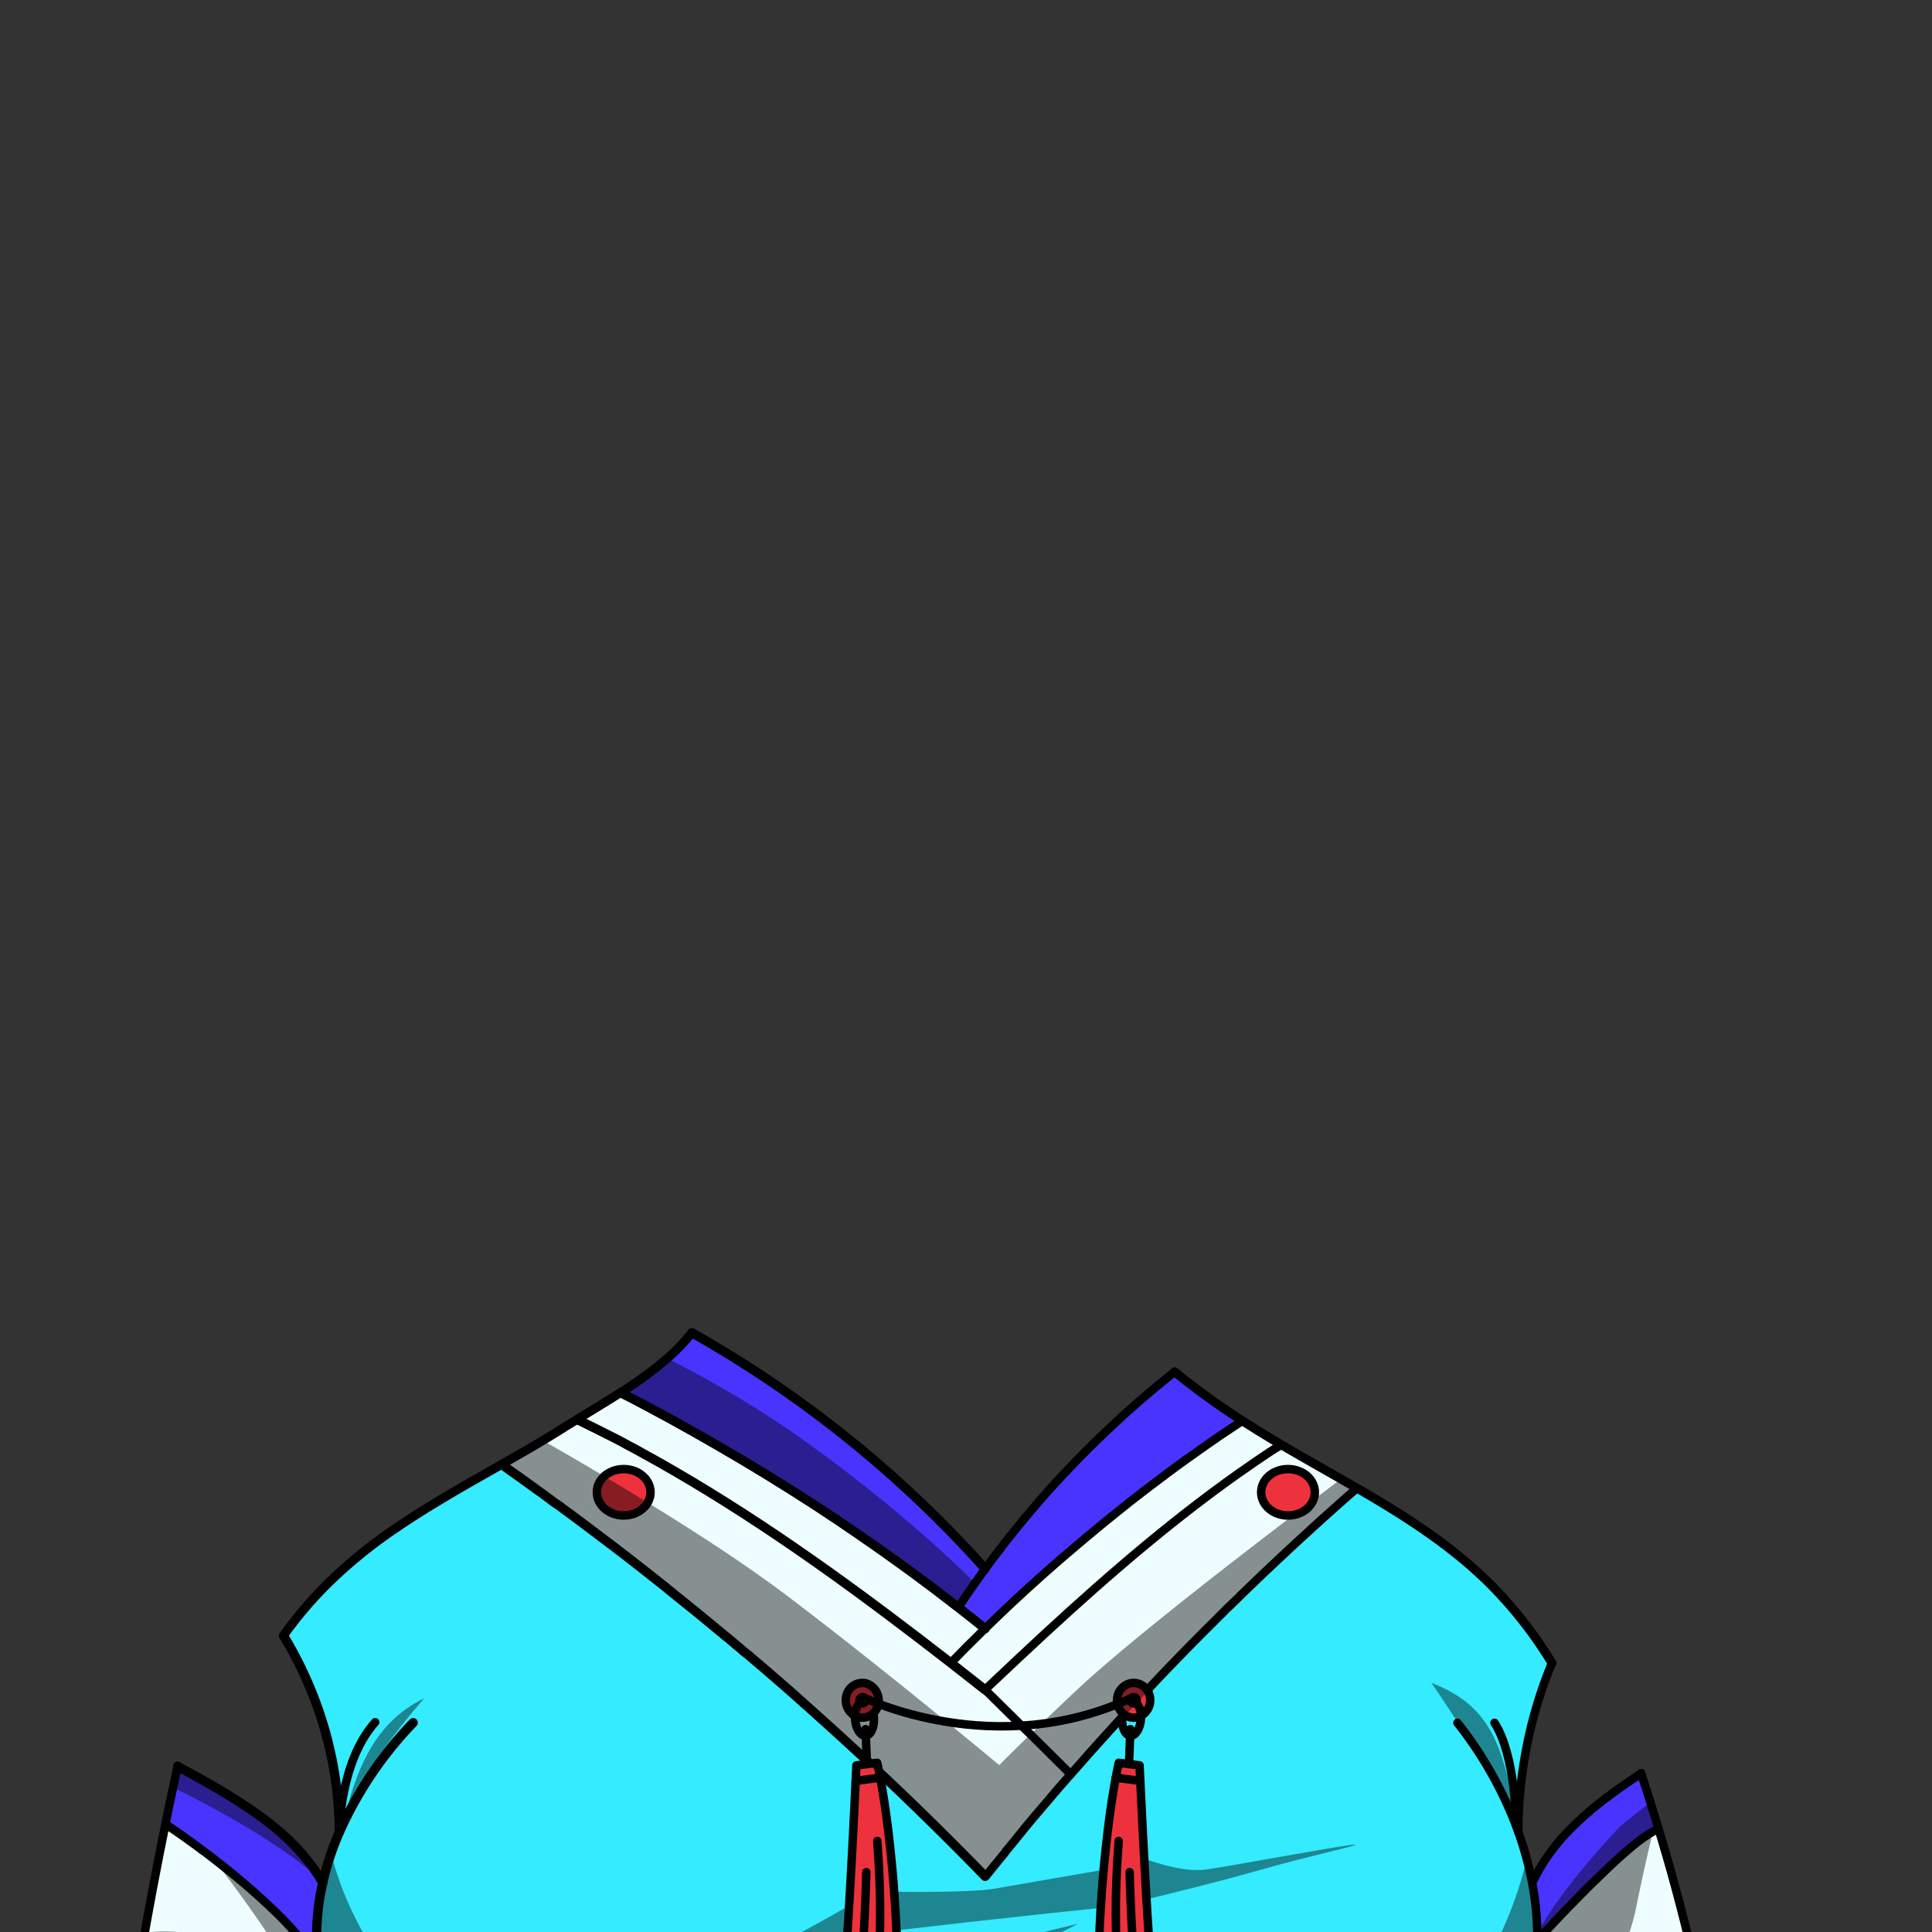 <svg xmlns="http://www.w3.org/2000/svg" viewBox="0 0 432 432">
  <rect x="0" y="0" width="432" height="432" fill="#333333" stroke="none"/>
  <defs>
    <style>.BUNTAI_TURTLE_OUTFIT_TURTLE_OUTFIT_33_cls-1{isolation:isolate;}.BUNTAI_TURTLE_OUTFIT_TURTLE_OUTFIT_33_cls-2{fill:#eefdff;}.BUNTAI_TURTLE_OUTFIT_TURTLE_OUTFIT_33_cls-3{fill:#4934ff;}.BUNTAI_TURTLE_OUTFIT_TURTLE_OUTFIT_33_cls-4{fill:#34ebff;}.BUNTAI_TURTLE_OUTFIT_TURTLE_OUTFIT_33_cls-5{fill:#ed323d;}.BUNTAI_TURTLE_OUTFIT_TURTLE_OUTFIT_33_cls-6,.BUNTAI_TURTLE_OUTFIT_TURTLE_OUTFIT_33_cls-7,.BUNTAI_TURTLE_OUTFIT_TURTLE_OUTFIT_33_cls-8,.BUNTAI_TURTLE_OUTFIT_TURTLE_OUTFIT_33_cls-9{fill:none;}.BUNTAI_TURTLE_OUTFIT_TURTLE_OUTFIT_33_cls-7,.BUNTAI_TURTLE_OUTFIT_TURTLE_OUTFIT_33_cls-8,.BUNTAI_TURTLE_OUTFIT_TURTLE_OUTFIT_33_cls-9{stroke:#000;stroke-linecap:round;stroke-linejoin:round;}.BUNTAI_TURTLE_OUTFIT_TURTLE_OUTFIT_33_cls-7{stroke-width:2.08px;}.BUNTAI_TURTLE_OUTFIT_TURTLE_OUTFIT_33_cls-8{stroke-width:1.89px;}.BUNTAI_TURTLE_OUTFIT_TURTLE_OUTFIT_33_cls-9{stroke-width:2px;}.BUNTAI_TURTLE_OUTFIT_TURTLE_OUTFIT_33_cls-10{opacity:0.43;mix-blend-mode:multiply;}</style>
  </defs>
  <g class="BUNTAI_TURTLE_OUTFIT_TURTLE_OUTFIT_33_cls-1">
    <g id="outfit">
      <path class="BUNTAI_TURTLE_OUTFIT_TURTLE_OUTFIT_33_cls-2" d="M86.46,469.2H27.18c.72-8.33,2-17.77,3.52-27.21.52-3.27,1.08-6.54,1.65-9.76,1.54-8.79,3.19-17.23,4.65-24.37,1.75,1.17,3.61,2.46,5.51,3.83l1.21.88c.62.45,1.24.91,1.87,1.39s1,.78,1.56,1.18l.43.33h0l1.12.87c4.15,3.25,8.32,6.78,12.06,10.37l.07.07a72.7,72.7,0,0,1,9.81,11.27c.19.28.37.56.55.84.14,1.08.32,2.17.53,3.24.1.49.2,1,.32,1.47a.13.13,0,0,0,0,.06h0l.12.53c0,.06,0,.11,0,.17.09.35.18.7.28,1.05a.32.32,0,0,0,0,.09.19.19,0,0,0,0,.08l.06.24c0,.06,0,.11.05.16v0l.06.22.11.35a.14.14,0,0,1,0,.06c.07.24.14.48.22.72l.09.28.12.34a0,0,0,0,0,0,0v0l0,.09c.15.45.31.89.47,1.33s.24.62.37.93.14.38.23.57.17.43.27.65c.17.41.35.83.54,1.24a2.41,2.41,0,0,0,.15.33.14.14,0,0,0,0,.06l.11.24.28.56c.41.87.86,1.72,1.33,2.57.2.36.4.72.61,1.08l.09.15v0s0,0,0,0l0,0a.43.43,0,0,0,0,.07l.12.2a1.74,1.74,0,0,0,.11.18l0,.05,0,.06c.26.43.52.85.79,1.27l.07.11.09.14c.24.38.49.75.75,1.12l.39.57c.13.18.25.36.39.54v0a2.07,2.07,0,0,0,.19.25,2.2,2.2,0,0,0,.17.25c.28.38.56.76.86,1.13a1.88,1.88,0,0,0,.18.24l.06.08.56.71c.56.7,1.14,1.4,1.75,2.08.15.18.3.35.46.52a6.11,6.11,0,0,0,.43.47,3.92,3.92,0,0,0,.28.31l.37.39a1.07,1.07,0,0,0,.18.19l.15.15.06.07a.05.05,0,0,1,0,0l0,0h0s0,0,0,0Z" />
      <path class="BUNTAI_TURTLE_OUTFIT_TURTLE_OUTFIT_33_cls-2" d="M370.84,408.85c5.05,16.75,11,39.57,13.27,60.36H330.79c.38-.48.76-1,1.13-1.47.75-1,1.46-2,2.14-3.05.3-.45.59-.91.88-1.37l.12-.2.36-.6.49-.83.13-.23c.37-.65.73-1.3,1.07-2l.45-.87c.25-.49.49-1,.71-1.48s.36-.76.52-1.14.36-.81.53-1.21c.25-.6.48-1.2.71-1.8s.42-1.14.62-1.71q.62-1.77,1.11-3.6c.15-.54.29-1.08.41-1.63,0-.14.07-.29.1-.43.11-.44.2-.88.29-1.32.15-.72.28-1.44.4-2.16a60.35,60.35,0,0,0,.74-8.24l.8-.87h0c1.54-1.65,5.08-5.46,9.14-9.55.32-.32.64-.65,1-1l1-1c1-1,2-1.95,3-2.91,2.32-2.22,4.62-4.31,6.65-6,.87-.71,1.68-1.34,2.43-1.86s1.29-.86,2-1.26l.42-.25C370.31,409.13,370.58,409,370.84,408.85Z" />
      <path class="BUNTAI_TURTLE_OUTFIT_TURTLE_OUTFIT_33_cls-3" d="M72.17,421h0c-.16.72-.31,1.45-.44,2.17,0,.26-.09.51-.14.76-.08.49-.16,1-.23,1.47a1.41,1.41,0,0,1,0,.18c0,.18,0,.37-.08.57l0,.23s0,.08,0,.13c0,.39-.09.78-.13,1.17,0,.22,0,.45-.07.68l0,.45s0,0,0,0c0,.38-.06.76-.08,1.14s0,.67,0,1v.17c0,.17,0,.33,0,.5,0,.94,0,1.87,0,2.81,0,.15,0,.31,0,.46l0,.66c0,.34,0,.68.07,1s0,.66.09,1v.06c0,.42.09.83.14,1.24-.18-.28-.36-.56-.55-.84a72.7,72.7,0,0,0-9.81-11.27l-.07-.07c-3.74-3.59-7.91-7.12-12.06-10.37l-1.12-.87h0l-.43-.33c-.52-.4-1-.8-1.56-1.18s-1.25-.94-1.87-1.39l-1.21-.88c-1.9-1.37-3.76-2.66-5.51-3.83.6-3,1.18-5.73,1.71-8.19.35-1.65.67-3.17,1-4.53l.06-.24q2.19,1.18,4.37,2.38c3.73,2.08,7.39,4.21,10.86,6.54q2,1.37,4,2.8t3.72,3c.6.52,1.19,1.05,1.77,1.6h0c.38.36.75.72,1.12,1.1.18.18.36.36.53.55q.57.59,1.11,1.2c.86,1,1.67,2,2.44,3A41.27,41.27,0,0,1,72.15,421Z" />
      <path class="BUNTAI_TURTLE_OUTFIT_TURTLE_OUTFIT_33_cls-3" d="M370.27,407c.19.61.38,1.24.57,1.87-.26.14-.53.28-.78.43l-.42.25c-.7.4-1.37.82-2,1.26s-1.56,1.15-2.43,1.86c-2,1.66-4.33,3.75-6.65,6-1,1-2,1.94-3,2.91l-1,1c-.33.32-.65.65-1,1-4.06,4.09-7.6,7.9-9.14,9.55h0l-.8.87c0-.38,0-.77,0-1.15a2.44,2.44,0,0,0,0-.27c0-.22,0-.44,0-.66a1,1,0,0,0,0-.17c0-.72,0-1.45-.08-2.17,0-.47-.05-.93-.09-1.39-.07-.94-.16-1.88-.27-2.81-.06-.48-.12-1-.19-1.43-.13-1-.29-1.91-.47-2.86h0c.09-.2.19-.4.29-.59a40.68,40.68,0,0,1,2.6-4.54c.54-.81,1.1-1.61,1.69-2.38s1.2-1.51,1.83-2.23c.95-1.09,1.95-2.13,3-3.14.51-.5,1-1,1.56-1.48q1.59-1.44,3.26-2.8c3.24-2.63,6.68-5,10.16-7.33.65,2,1.35,4.14,2.09,6.47C369.44,404.26,369.85,405.59,370.27,407Z" />
      <path class="BUNTAI_TURTLE_OUTFIT_TURTLE_OUTFIT_33_cls-4" d="M347,371.92h0a1,1,0,0,0-.07.15c-.13.31-.26.63-.38.95-.33.82-.65,1.64-.95,2.46s-.53,1.46-.78,2.2-.49,1.48-.73,2.21q-.76,2.44-1.42,4.93l-.3,1.2c-.21.88-.42,1.77-.61,2.65-.11.54-.23,1.07-.33,1.61s-.26,1.34-.38,2q-.1.52-.18,1.05c-.44,2.62-.78,5.26-1,7.92-.06.6-.11,1.21-.15,1.81s-.07,1.22-.1,1.82c-.07,1.21-.11,2.4-.12,3.63v0c0,.33,0,.64,0,1h0v.16l.16.45c.06.15.11.3.16.45s.11.3.15.46a4,4,0,0,1,.15.45l.06.15c.06.15.1.32.15.47a.43.43,0,0,0,0,.05c.17.52.33,1,.48,1.55s.35,1.22.52,1.83v0l.24.91c0,.15.07.29.1.42l.3,1.23c.21.95.41,1.9.59,2.86h0c.18.95.34,1.9.47,2.86.07.48.13.95.19,1.43s.11,1,.16,1.48c0,.3.06.61.08.92a2.73,2.73,0,0,1,0,.41c0,.46.07.92.09,1.39,0,.18,0,.36,0,.54s0,.36,0,.54v.15c0,.32,0,.63,0,.94a.11.11,0,0,1,0,.08c0,.14,0,.28,0,.41a.24.24,0,0,1,0,.12,1.48,1.48,0,0,1,0,.21v.2c0,.41,0,.82,0,1.23a60.35,60.35,0,0,1-.74,8.24c0,.26-.09.53-.14.79a2.93,2.93,0,0,1-.05.29s0,.06,0,.09a3.28,3.28,0,0,1-.08.41c0,.19-.07.38-.11.58-.09.44-.18.88-.29,1.32,0,.14-.06.29-.1.43-.12.55-.26,1.09-.41,1.63s-.34,1.21-.52,1.81-.36,1.12-.55,1.68a.49.49,0,0,0,0,.11l-.27.78a.42.42,0,0,1,0,.1c-.11.3-.21.6-.33.89s-.22.58-.34.87-.23.58-.35.87-.34.81-.53,1.21c-.09.21-.18.41-.28.62l-.09.2c-.11.27-.24.54-.38.81s-.18.38-.27.57l-.21.42c-.15.29-.29.58-.45.87s-.45.85-.69,1.27c-.12.23-.25.46-.38.69l-.13.23c-.28.48-.56,1-.85,1.43l-.12.2c-.29.46-.58.92-.88,1.37-.4.6-.8,1.2-1.22,1.79l-.92,1.26c-.18.25-.37.5-.56.74l-.57.73a1.34,1.34,0,0,0-.11.14h0c-.22.28-.44.56-.68.83s-.46.55-.7.83-.69.8-1.06,1.2-.56.62-.85.92l-.58.61c-.4.42-.82.84-1.24,1.24l-.75.73c-.64.61-1.3,1.2-2,1.78l-.79.67c-.92.78-1.87,1.53-2.84,2.24-.47.35-.95.69-1.44,1s-1,.67-1.47,1c-.77.51-1.56,1-2.36,1.47-.6.35-1.21.69-1.81,1s-1.23.65-1.85,1-1.1.54-1.65.79l-1.31.58-.5.21-.67.28-.21.09c-.34.14-.67.27-1,.39l-.46.18-1.27.46a.29.29,0,0,1-.1,0l-1.57.53c-.53.17-1.06.34-1.59.49s-1,.29-1.49.42-1.14.3-1.71.44-1.34.31-2,.45c-.37.08-.75.16-1.13.22l-.13,0-1,.18-.35.06-.9.15-.55.08-.32,0-1.77.23c-.69.08-1.39.14-2.09.21s-1.16.09-1.75.12h-.21c-.68,0-1.37.06-2.05.08-1.23,0-2.47,0-3.7,0l-.68,0c-.5,0-1,0-1.51-.06-1.93-.11-3.83-.3-5.73-.55l-1.4-.19-.54-.08a4.71,4.71,0,0,1-.5-.08h0l-.3-.05-.41-.07-.08,0c-.28,0-.56-.09-.83-.15q-1-.18-1.92-.39c-16.52-3.59-31.76-12.54-44.44-24.33h-.32l0,0,0,0-1.37,1-1.5,1.1q-3.33,2.42-6.83,4.64l-1.39.87-1.16.71-1.62,1c-.55.32-1.09.64-1.64.94s-1.1.62-1.66.92c-1.66.92-3.35,1.79-5.06,2.63l-1.71.82-1.31.61c-.43.21-.87.4-1.3.59l-.87.38c-.28.13-.55.25-.83.36l-.82.35c-.74.31-1.49.62-2.24.91-1.38.55-2.77,1.07-4.17,1.57l-1.77.61c-.5.18-1,.34-1.51.51l-1.29.4q-2.66.83-5.34,1.51c-.6.16-1.2.31-1.81.45l-1.5.35q-2.49.58-5,1c-1.24.22-2.49.43-3.75.6l-.68.1-.43.06-.29,0-.88.1c-1.75.2-3.54.37-5.36.49l-1.56.1-1.48.07h-.34l-.52,0c-2.8.1-5.67.1-8.6,0l-.35,0-1.19-.07-1.72-.12a2.34,2.34,0,0,1-.38,0c-.4,0-.8-.06-1.2-.1a2.48,2.48,0,0,1-.27,0l-1-.1c-.48-.05-1-.1-1.45-.17l-.72-.09-.87-.12c-.65-.08-1.3-.18-2-.28l-1-.16-.42-.08-1-.17-.53-.1c-.31-.07-.62-.12-.94-.18l-.94-.2h0l-.91-.2-1.6-.37h-.05l-1.56-.39-.64-.17h0l-.77-.22c-.67-.18-1.33-.37-2-.57l-1.24-.38-.54-.18-.68-.23q-.61-.19-1.23-.42l-.87-.32-1-.38c-.58-.21-1.16-.44-1.73-.68-.21-.07-.41-.16-.61-.24l-1-.44-.73-.32-.3-.13-2-.94c-.43-.21-.87-.42-1.29-.65l-.14-.08h0c-.52-.26-1-.53-1.54-.81s-1-.55-1.51-.83-1-.57-1.48-.87-1.17-.71-1.74-1.08l-1.24-.82c-.56-.36-1.11-.74-1.65-1.13-.38-.27-.77-.55-1.14-.83s-.87-.64-1.3-1l-.84-.66c-.91-.73-1.81-1.48-2.68-2.26l-.51-.45c-.53-.48-1-1-1.56-1.46l-.89-.87-.88-.9h0s0,0,0,0h0l0,0a.05.05,0,0,0,0,0l-.06-.07-.15-.15a3.25,3.25,0,0,1-.26-.27l-.22-.24q-1.57-1.68-3-3.45l-.56-.71,0,0,0,0h0l-.15-.2s0,0,0-.06c-.21-.26-.41-.52-.61-.79s-.23-.3-.33-.46l-.13-.18c-.32-.43-.62-.86-.92-1.3s-.51-.74-.75-1.12l-.09-.14-.07-.11c-.27-.42-.53-.84-.79-1.27l0-.06,0-.05q-.15-.22-.27-.45l0,0s0,0,0,0v0l-.09-.15c-.21-.36-.41-.72-.61-1.08v0c-.18-.33-.36-.66-.53-1-.09-.16-.18-.33-.26-.5-.19-.35-.36-.7-.53-1.06l-.28-.56-.11-.24c-.25-.54-.49-1.08-.71-1.63-.1-.22-.19-.43-.27-.65s-.16-.38-.23-.57-.25-.62-.37-.93-.32-.88-.47-1.33l0-.09v0a0,0,0,0,1,0,0c0-.12-.08-.23-.11-.34h0l-.09-.28c-.07-.21-.13-.42-.2-.63a.29.29,0,0,0,0-.09,1.59,1.59,0,0,0-.07-.2c0-.14-.08-.28-.12-.43v0a.75.75,0,0,1,0-.16h0l-.06-.24a.19.19,0,0,1,0-.08.32.32,0,0,1,0-.09c-.1-.35-.19-.7-.28-1.05,0-.06,0-.11,0-.17l-.12-.51v0h0a.13.13,0,0,1,0-.06c-.12-.49-.22-1-.32-1.47-.21-1.07-.39-2.16-.53-3.24,0-.41-.1-.82-.14-1.24v-.06a2.16,2.16,0,0,1,0-.35c0-.22,0-.44-.06-.65s0-.5,0-.75c0-.09,0-.19,0-.28l0-.66c0-.15,0-.31,0-.46v-.14c0-.89,0-1.78,0-2.67,0-.17,0-.33,0-.5V431a1.62,1.62,0,0,0,0-.22c0-.27,0-.53,0-.79s0-.76.08-1.14c0,0,0,0,0,0a.12.12,0,0,1,0-.08.41.41,0,0,1,0-.11c0-.31,0-.62.08-.94s.08-.78.13-1.17c0-.05,0-.09,0-.13a.34.34,0,0,1,0-.1.69.69,0,0,0,0-.13c0-.2,0-.39.08-.57s0-.22,0-.33c.06-.44.13-.88.2-1.32,0-.25.09-.5.14-.76s.09-.48.14-.71c.09-.49.19-1,.3-1.46h0c.09-.42.19-.83.3-1.24a1.33,1.33,0,0,1,0-.19c.06-.26.13-.52.2-.78.12-.49.25-1,.4-1.45s.26-.89.41-1.33a0,0,0,0,1,0,0c.13-.44.28-.88.44-1.31l0-.16s0-.07,0-.11,0,0,0,0h0c.15-.47.32-.94.5-1.4s.39-1,.59-1.52c.11-.28.22-.55.34-.83s.26-.61.39-.92c0,0,0,0,0,0a84.59,84.59,0,0,0-5.57-29.77,86.77,86.77,0,0,0-6.91-14.14,89.87,89.87,0,0,1,10-11.74,107.93,107.93,0,0,1,14.89-12.11c3.38-2.32,6.86-4.5,10.39-6.62q3.76-2.27,7.6-4.43l5.83-3.32.13-.08,1,.73,2.33,1.66c.54.38,1.09.76,1.62,1.15l.77.56.72.51.84.61c.41.29.83.59,1.24.9s1,.72,1.51,1.1a3.25,3.25,0,0,1,.34.25c.59.42,1.17.85,1.75,1.28l1.4,1,.34.25.1.07c1.09.8,2.19,1.61,3.28,2.43l2.82,2.12s0,0,0,0a3.6,3.6,0,0,1,.4.31c.28.19.55.39.83.62q2,1.49,3.92,3l.27.21.65.5.09.07.1.08c.25.18.5.37.74.57.41.3.81.61,1.22.94a3.74,3.74,0,0,1,.4.32s0,0,0,0c1.57,1.2,3.14,2.42,4.69,3.67a.66.66,0,0,1,.23.18c.26.19.53.4.79.62q.75.55,1.47,1.17a1.57,1.57,0,0,1,.26.19l.35.29,1.23,1,1.58,1.27a.21.21,0,0,1,.08.06l.93.75a.53.53,0,0,1,.12.1c.55.43,1.09.87,1.64,1.32.81.64,1.61,1.3,2.4,1.95,1.48,1.21,2.95,2.42,4.42,3.65.18.13.36.29.54.45a3.66,3.66,0,0,1,.39.32,1.45,1.45,0,0,1,.19.17s0,0,.05,0l.13.1.47.4.43.36c.55.45,1.1.91,1.65,1.39s1,.86,1.55,1.31l1.22,1c.71.59,1.42,1.2,2.13,1.81q2.09,1.77,4.14,3.57l.4.34.35.31,1.36,1.2c.19.15.38.32.57.49,1,.83,1.91,1.67,2.86,2.52l0,.05c1,.9,2,1.8,3.05,2.71l.49.43c1.48,1.33,3,2.66,4.42,4l.68.62c1.79,1.64,3.59,3.29,5.37,4.95l.17.16h0l.74.69,2,1.88h0a.17.17,0,0,1,.06.06,6,6,0,0,1,.45.42h0q3,2.79,5.91,5.62t5.67,5.51q3.14,3.09,6.24,6.22c.65.65,1.29,1.29,1.93,1.95q1.56,1.59,3.11,3.19l.24.24.08.08c1.4-1.75,2.81-3.48,4.24-5.21l.1-.13h0l.07-.08,0,0a3.92,3.92,0,0,1,.25-.32l1.08-1.3c.16-.2.32-.4.49-.59l1-1.25.83-1c.67-.81,1.36-1.63,2-2.44q.62-.75,1.26-1.5l.26-.3c.44-.52.88-1.06,1.34-1.58l.24-.28.17-.2c.41-.5.84-1,1.25-1.47,1.47-1.71,2.95-3.42,4.44-5.11h0c.7-.8,1.39-1.58,2.1-2.37l.75-.86q4-4.53,8.11-9l.55-.59h0c.1-.12.21-.24.32-.35s.1-.1.14-.16l.45-.47.81-.87,1.16-1.26.15-.15h0s0,0,0,0l.26-.28h0c.75-.79,1.49-1.59,2.23-2.38.12-.11.23-.23.34-.35,1.67-1.76,3.34-3.53,5-5.27l.12-.13.09-.08c.12-.13.24-.26.37-.38s.27-.29.41-.43l.63-.65c1.82-1.88,3.64-3.73,5.48-5.57.26-.27.53-.55.8-.81,1-1,2-2,2.95-2.93l.93-.92c.33-.34.66-.67,1-1l1-.95a4,4,0,0,1,.29-.29l.18-.17.17-.16,1.51-1.48,1.17-1.14,2.34-2.25c.77-.75,1.54-1.47,2.3-2.18l.6-.57,1.29-1.21c.39-.38.79-.75,1.18-1.11l.63-.58,1.4-1.3,1.4-1.31c.83-.76,1.67-1.54,2.5-2.29s1.52-1.4,2.29-2.09c.52-.48,1.05-1,1.59-1.43,1.77-1.59,3.54-3.18,5.33-4.74l1.62-1.42.05,0c4.22,2.45,8.4,4.95,12.44,7.63q2.16,1.43,4.28,2.94l.81.58c1.31.94,2.59,1.91,3.86,2.92A95.08,95.08,0,0,1,333,354a94.09,94.09,0,0,1,13.94,17.73Z" />
      <path class="BUNTAI_TURTLE_OUTFIT_TURTLE_OUTFIT_33_cls-5" d="M139.48,328.49c-3.3,0-6,2.32-6,5.18s2.69,5.2,6,5.2,6-2.32,6-5.2S142.78,328.49,139.48,328.49Z" />
      <path class="BUNTAI_TURTLE_OUTFIT_TURTLE_OUTFIT_33_cls-5" d="M288,328.49c-3.3,0-6,2.32-6,5.18s2.68,5.2,6,5.2,6-2.32,6-5.2S291.34,328.49,288,328.49Z" />
      <path class="BUNTAI_TURTLE_OUTFIT_TURTLE_OUTFIT_33_cls-6" d="M299.8,330.68c-4.45-2.54-8.92-5.05-13.33-7.66-.25.15-.49.31-.73.47v0l-.3.18-.06,0c-1.18.76-2.34,1.53-3.5,2.32-.72.49-1.44,1-2.15,1.47-1.88,1.29-3.73,2.6-5.57,3.93-16.28,11.82-31.39,25.26-46.16,39.1q-3.87,3.61-7.72,7.27c-2.53-2-5.08-4-7.65-6-18.42-14.3-37.25-28.22-57.58-40.4-2.37-1.42-4.76-2.81-7.18-4.19L145.6,326l-2.1-1.16c-1-.54-1.95-1.07-2.93-1.59-2-1.05-3.94-2.08-5.94-3.09-.71-.36-1.43-.73-2.16-1.08-.93-.47-1.87-.93-2.81-1.38l-.59-.28q-1.68,1-3.45,2.13-2.1,1.32-4.23,2.59c-3,1.81-6.1,3.57-9.18,5.32l1,.73c.78.54,1.56,1.1,2.33,1.66.54.38,1.09.76,1.62,1.15l.77.56.72.51.84.61c.41.29.83.59,1.24.9s1,.72,1.51,1.1a3.25,3.25,0,0,1,.34.25c.59.42,1.17.85,1.75,1.28s.94.68,1.4,1l.34.25.1.07c1.09.8,2.19,1.61,3.28,2.43l2.82,2.12s0,0,0,0a3.6,3.6,0,0,1,.4.31,8.93,8.93,0,0,1,.83.62c1,.73,2,1.47,2.95,2.23l1,.75.27.21.65.5.09.07.1.08c.25.18.5.37.74.57.41.3.81.61,1.22.94a3.74,3.74,0,0,1,.4.32s0,0,0,0c1.57,1.2,3.14,2.42,4.69,3.67a.66.66,0,0,1,.23.18c.26.19.53.4.79.62q.75.55,1.47,1.17a1.57,1.57,0,0,1,.26.19l.35.29,1.23,1,1.58,1.27a.21.21,0,0,1,.08.06l.93.75a.53.53,0,0,1,.12.1c.55.43,1.09.87,1.64,1.32.81.64,1.61,1.3,2.4,1.95,1.48,1.21,2.95,2.42,4.42,3.65.18.13.36.29.54.45a3.66,3.66,0,0,1,.39.32,1.45,1.45,0,0,1,.19.17s0,0,.05,0l.13.1.47.4.43.36c.55.45,1.1.91,1.65,1.39s1,.86,1.55,1.31l1.22,1c.71.59,1.42,1.2,2.13,1.81q2.09,1.77,4.14,3.57l.4.34.35.31c.46.39.91.78,1.36,1.2.19.15.38.32.57.49,1,.83,1.91,1.67,2.86,2.52l0,.05c1,.9,2,1.8,3.05,2.71l.49.43c1.48,1.33,3,2.66,4.42,4l.68.62c1.79,1.64,3.59,3.29,5.37,4.95l.17.16h0l.74.69,2,1.88h0a.17.17,0,0,1,.06.06,6,6,0,0,1,.45.42h0q3,2.79,5.91,5.62t5.67,5.51q3.14,3.09,6.24,6.22c.65.65,1.29,1.29,1.93,1.95q1.56,1.59,3.11,3.19l.24.24.08.08c1.4-1.75,2.81-3.48,4.24-5.21l.1-.13,0-.05,0,0h0l0,0a3.92,3.92,0,0,1,.25-.32l1.08-1.3c.16-.2.32-.4.49-.59l1-1.25.83-1c.67-.81,1.36-1.63,2-2.44q.62-.75,1.26-1.5l.26-.3c.44-.52.88-1.06,1.34-1.58l.24-.28.17-.2c.41-.5.84-1,1.25-1.47,1.47-1.71,2.95-3.42,4.44-5.11h0c.7-.8,1.39-1.58,2.1-2.37l.75-.86q4-4.53,8.11-9l.55-.59h0c.1-.12.21-.24.32-.35s.1-.1.14-.16l.45-.47.81-.87,1.16-1.26.15-.15h0s0,0,0,0l.26-.28h0c.75-.79,1.49-1.59,2.23-2.38.12-.11.23-.23.34-.35,1.67-1.76,3.34-3.53,5-5.27l.21-.21c.12-.13.24-.26.37-.38s.27-.29.41-.43l.63-.65c1.82-1.88,3.64-3.73,5.48-5.57.26-.27.53-.55.8-.81,1-1,2-2,2.95-2.93l.93-.92c.33-.34.66-.67,1-1l1-.95a4,4,0,0,1,.29-.29l.18-.17.17-.16c.51-.5,1-1,1.51-1.48l1.17-1.14,2.34-2.25c.77-.75,1.54-1.47,2.3-2.18l.6-.57,1.29-1.21c.27-.23.52-.47.77-.71l.52-.49.52-.49,1.4-1.3,1.4-1.31c.83-.76,1.67-1.54,2.5-2.29s1.52-1.4,2.29-2.09c.52-.49,1.05-1,1.59-1.43,1.77-1.59,3.54-3.18,5.33-4.74l1.62-1.42Zm-164.69-.53a2.63,2.63,0,0,1,.41-.35l.07-.05,0,0a.18.18,0,0,1,.07-.05l.1-.07a2.36,2.36,0,0,1,.32-.2l.1-.06a5.75,5.75,0,0,1,.87-.41l.15-.05a5.51,5.51,0,0,1,1.52-.34l.22,0,.51,0a6.08,6.08,0,0,1,.61,0,4.11,4.11,0,0,1,.6.08,6.83,6.83,0,0,1,1.12.3,4.06,4.06,0,0,1,.52.22,3.4,3.4,0,0,1,.5.26,1.79,1.79,0,0,1,.34.22,1.46,1.46,0,0,1,.24.17.21.21,0,0,1,.08.06l.14.11,0,0,0,0a.08.08,0,0,1,0,0h0l.09.09s0,0,0,0,0,0,0,0l.1.1a.29.29,0,0,1,.08.08l.34.39h0q.17.21.3.42c.09.15.17.3.25.46a3.9,3.9,0,0,1,.2.47,2.77,2.77,0,0,1,.12.41,1.07,1.07,0,0,1,.06.27,1.18,1.18,0,0,1,0,.2.17.17,0,0,1,0,.07v0a.41.41,0,0,1,0,.11,3.44,3.44,0,0,1,0,.46,3.91,3.91,0,0,1,0,.49,2.53,2.53,0,0,1-.08.48.86.86,0,0,1-.06.23,1.68,1.68,0,0,1-.09.32l0,0a.06.06,0,0,1,0,0,1.67,1.67,0,0,1-.08.2,2.55,2.55,0,0,1-.13.29,2.49,2.49,0,0,1-.15.28,1.78,1.78,0,0,1-.17.27l-.18.25,0,0h0s0,0,0,0a1.63,1.63,0,0,1-.17.2l-.07.07h0l-.06.07h0a0,0,0,0,1,0,0,.45.45,0,0,1-.07.07l-.12.12-.11.1h0l-.06.07-.27.21-.23.17c-.12.09-.26.17-.39.25a4.74,4.74,0,0,1-.5.26,5.24,5.24,0,0,1-.69.28.73.73,0,0,1-.25.08l-.17,0a4.54,4.54,0,0,1-.53.12h0a5.41,5.41,0,0,1-.58.07H140l-.53,0c-3.3,0-6-2.32-6-5.2a3.44,3.44,0,0,1,0-.46.63.63,0,0,1,0-.19.77.77,0,0,1,0-.15,4.18,4.18,0,0,1,.39-1.21,3.24,3.24,0,0,1,.17-.32l0,0h0a.3.3,0,0,1,0-.08,2.35,2.35,0,0,1,.23-.32s0,0,0,0l0,0a.43.43,0,0,1,0-.07,1.63,1.63,0,0,1,.17-.2l.07-.07a1.07,1.07,0,0,1,.14-.16,1.89,1.89,0,0,1,.2-.2Zm158.63,5.12a4.44,4.44,0,0,1-.37.76,3,3,0,0,1-.27.42l-.07.08a3,3,0,0,1-.22.28,2.16,2.16,0,0,1-.25.27,2.82,2.82,0,0,1-.36.33.79.79,0,0,1-.15.12,1.86,1.86,0,0,1-.28.21,4.86,4.86,0,0,1-.54.33l-.33.17-.12.05-.06,0-.24.1a3.38,3.38,0,0,1-.48.16h0l-.16.05-.19,0a2.7,2.7,0,0,1-.39.08l-.11,0a0,0,0,0,1,0,0h0a2.9,2.9,0,0,1-.41.06h-.08l-.54,0c-3.31,0-6-2.32-6-5.2s2.68-5.18,6-5.18,6,2.32,6,5.18a3.4,3.4,0,0,1,0,.45.53.53,0,0,1,0,.13,4.8,4.8,0,0,1-.24,1Z" />
      <path class="BUNTAI_TURTLE_OUTFIT_TURTLE_OUTFIT_33_cls-2" d="M286.47,323c-.25.15-.49.31-.73.47l-.31.2-.06,0c-1.18.76-2.34,1.53-3.5,2.32-.72.49-1.44,1-2.15,1.47-1.88,1.29-3.73,2.6-5.57,3.93-16.28,11.82-31.39,25.26-46.16,39.1q-3.87,3.61-7.72,7.27c-2.53-2-5.08-4-7.65-6-18.42-14.3-37.25-28.22-57.58-40.4-2.37-1.42-4.76-2.81-7.18-4.19L145.6,326l-2.1-1.16c-1-.54-1.95-1.07-2.93-1.59-2-1.05-3.94-2.08-5.94-3.09-.71-.36-1.43-.73-2.16-1.08-.93-.47-1.87-.93-2.81-1.38l-.59-.28h0c3.38-2.08,6.5-4,9.37-5.79l.34-.22q3,1.52,5.91,3.08,2.55,1.36,5.09,2.74,10.91,6,21.45,12.43,5.61,3.45,11.1,7c1.66,1.08,3.3,2.17,4.94,3.27s3.27,2.21,4.89,3.33q4.82,3.32,9.54,6.73l1.48,1.08.92.67q2.21,1.62,4.38,3.26l.11.08,2.64,2,1.58,1.23.59.46.2.15.18.13.15.11.23.17.11.09c2,1.56,4,3.14,6,4.75q3.1-3,6.28-6,1.74-1.62,3.49-3.21,3.38-3.09,6.83-6.08c.65-.58,1.31-1.15,2-1.71,1-.89,2.08-1.78,3.13-2.66l.56-.47q1.8-1.5,3.61-3l.44-.36c1.32-1.08,2.67-2.16,4-3.23s2.67-2.11,4-3.15l.69-.54q1.82-1.4,3.64-2.76,4.2-3.18,8.5-6.22c1.78-1.28,3.58-2.53,5.39-3.77l3-2,2-1.33,2.94,1.86Q283.58,321.32,286.47,323Z" />
      <path class="BUNTAI_TURTLE_OUTFIT_TURTLE_OUTFIT_33_cls-2" d="M230.37,387.8l-2-1.93-8.15-8.05c-2.53-2-5.08-4-7.65-6-18.42-14.3-37.25-28.22-57.58-40.4-2.37-1.42-4.76-2.81-7.18-4.19L145.6,326l-2.1-1.16c-1-.54-1.95-1.07-2.93-1.59-2-1.05-3.94-2.08-5.94-3.09-.71-.36-1.43-.73-2.16-1.08-.93-.47-1.87-.93-2.81-1.38l-.59-.28q-1.68,1-3.45,2.13-2.1,1.32-4.23,2.59c-3,1.81-6.1,3.57-9.18,5.32l1,.73c.78.54,1.56,1.1,2.33,1.66.54.38,1.09.76,1.62,1.15l.77.56.72.51.84.61c.41.29.83.59,1.24.9s1,.72,1.51,1.1a3.25,3.25,0,0,1,.34.25c.59.42,1.17.85,1.75,1.28s.94.68,1.4,1l.34.25.1.07c1.09.8,2.19,1.61,3.28,2.43.94.69,1.88,1.4,2.82,2.12,0,0,0,0,0,0a3.6,3.6,0,0,1,.4.31,8.93,8.93,0,0,1,.83.62c1,.73,2,1.47,2.95,2.23l1,.75.27.21.65.51.09.06.1.08c.25.18.5.37.74.57.41.3.81.61,1.22.94a3.74,3.74,0,0,1,.4.32s0,0,0,0c1.57,1.2,3.14,2.42,4.69,3.67a.66.66,0,0,1,.23.18c.26.19.53.4.79.62q.75.55,1.47,1.17a1.57,1.57,0,0,1,.26.19l.35.29,1.23,1,1.58,1.27a.21.21,0,0,1,.08.06q.47.35.93.75a.53.53,0,0,1,.12.1c.55.43,1.09.87,1.64,1.32.81.64,1.61,1.3,2.4,1.95,1.48,1.21,2.95,2.42,4.42,3.65.18.13.36.29.54.45a3.66,3.66,0,0,1,.39.32,1.45,1.45,0,0,1,.19.17s0,0,.05,0l.13.1.47.4.43.36c.55.45,1.1.91,1.65,1.39s1,.86,1.55,1.31.81.67,1.22,1c.71.59,1.42,1.2,2.13,1.81q2.09,1.77,4.14,3.57l.4.34.35.31c.46.39.91.78,1.36,1.2.19.15.38.32.57.49,1,.83,1.91,1.67,2.86,2.52l0,.05c1,.89,2,1.79,3.05,2.71l.49.43c1.48,1.33,3,2.66,4.42,4l.68.62c1.79,1.64,3.59,3.29,5.37,4.95l.17.16h0l.74.69,2,1.88h0a.17.17,0,0,1,.06.06,6,6,0,0,1,.45.42h0q3,2.79,5.91,5.62t5.67,5.51q3.14,3.09,6.24,6.22c.65.65,1.29,1.29,1.93,1.95q1.56,1.59,3.11,3.19l.24.24.08.08c1.4-1.75,2.81-3.48,4.24-5.21l.1-.13,0-.05,0,0,0-.05a3.92,3.92,0,0,1,.25-.32l1.08-1.3c.16-.2.32-.4.49-.59l1-1.25.83-1c.67-.81,1.36-1.63,2-2.44q.62-.75,1.26-1.5l.26-.3c.44-.52.88-1.06,1.34-1.58l.24-.28.17-.2c.41-.5.84-1,1.25-1.47,1.47-1.71,2.95-3.42,4.44-5.11h0Zm-95.26-57.65a2.63,2.63,0,0,1,.41-.35l.07-.05,0,0,0,0,0,0h0l.1-.07a2.36,2.36,0,0,1,.32-.2l.1-.06a5.75,5.75,0,0,1,.87-.41l.15-.05a5.51,5.51,0,0,1,1.52-.34l.22,0,.51,0a6.08,6.08,0,0,1,.61,0,4.11,4.11,0,0,1,.6.08,6.83,6.83,0,0,1,1.12.3,4.06,4.06,0,0,1,.52.22,3.4,3.4,0,0,1,.5.26,1.79,1.79,0,0,1,.34.22,1.46,1.46,0,0,1,.24.17.21.21,0,0,1,.08.06l.14.11,0,0,0,0a.08.08,0,0,1,0,0h0l.09.09s0,0,0,0,0,0,0,0l.1.1a.29.29,0,0,1,.08.08l.34.39h0q.17.21.3.42c.09.15.17.3.25.46a3.9,3.9,0,0,1,.2.47,2.77,2.77,0,0,1,.12.41,1.07,1.07,0,0,1,.06.27,1.18,1.18,0,0,1,0,.2.17.17,0,0,1,0,.07v0a.41.41,0,0,1,0,.11,3.44,3.44,0,0,1,0,.46,3.91,3.91,0,0,1,0,.49,2.53,2.53,0,0,1-.08.48.86.86,0,0,1-.06.23,1.68,1.68,0,0,1-.09.32s0,0,0,0h0a.06.06,0,0,1,0,0,1.67,1.67,0,0,1-.08.2,2.55,2.55,0,0,1-.13.29,2.49,2.49,0,0,1-.15.28,1.78,1.78,0,0,1-.17.27l-.18.25,0,0h0s0,0,0,0a1.63,1.63,0,0,1-.17.2l-.07.07h0l-.06.07s0,0,0,0a.45.45,0,0,1-.07.07l-.12.12-.11.1h0a.46.46,0,0,1-.07.07l-.27.21-.23.17c-.12.09-.26.17-.39.25a4.74,4.74,0,0,1-.5.26,5.24,5.24,0,0,1-.69.28l-.25.08-.17,0-.53.11h0a5.41,5.41,0,0,1-.58.07,6.08,6.08,0,0,1-.61,0c-3.3,0-6-2.32-6-5.2a3.44,3.44,0,0,1,0-.46.88.88,0,0,1,0-.17.47.47,0,0,1,0-.17,4.18,4.18,0,0,1,.39-1.21,3.24,3.24,0,0,1,.17-.32l0,0h0a.3.3,0,0,1,0-.08,2.35,2.35,0,0,1,.23-.32s0,0,0,0a.86.86,0,0,1,.07-.1,1.63,1.63,0,0,1,.17-.2.69.69,0,0,1,.11-.13l.1-.1a1.89,1.89,0,0,1,.2-.2Z" />
      <path class="BUNTAI_TURTLE_OUTFIT_TURTLE_OUTFIT_33_cls-2" d="M299.8,330.68c-4.45-2.54-8.92-5.05-13.33-7.66-.25.15-.49.31-.73.47v0l-.3.18-.06,0c-1.18.76-2.34,1.53-3.5,2.32-.72.49-1.44,1-2.15,1.47-1.88,1.29-3.73,2.6-5.57,3.93-16.28,11.82-31.39,25.26-46.16,39.1q-3.87,3.61-7.72,7.27l8.15,8.05,2,1.93,9,8.93c.7-.8,1.39-1.58,2.1-2.37l.75-.86q4-4.53,8.11-9l.55-.59h0c.1-.12.21-.24.32-.35s.1-.1.14-.16l.45-.47.81-.87,1.16-1.26.15-.15h0s0,0,0,0l.26-.28h0c.75-.79,1.49-1.59,2.23-2.38.12-.11.23-.23.34-.35,1.67-1.76,3.34-3.53,5-5.27l.12-.13.09-.08c.12-.13.24-.26.37-.38s.27-.29.41-.43l.63-.65c1.82-1.88,3.64-3.73,5.48-5.57.26-.27.53-.55.8-.81,1-1,2-2,2.95-2.93l.93-.92c.33-.34.66-.67,1-1l1-.95a4,4,0,0,1,.29-.29l.18-.17.17-.16c.51-.5,1-1,1.51-1.48l1.17-1.14,2.34-2.25c.77-.75,1.54-1.47,2.3-2.18l.6-.57,1.29-1.21c.39-.38.79-.75,1.18-1.11l.63-.58c.92-.88,1.86-1.75,2.8-2.61s1.67-1.54,2.5-2.29,1.52-1.4,2.29-2.09c.52-.49,1.05-1,1.59-1.43,1.77-1.59,3.54-3.18,5.33-4.74l1.62-1.42Zm-6.06,4.59a4.44,4.44,0,0,1-.37.76,3,3,0,0,1-.27.42,2.54,2.54,0,0,1-.29.36,2.16,2.16,0,0,1-.25.27,2.82,2.82,0,0,1-.36.33.79.79,0,0,1-.15.12,1.86,1.86,0,0,1-.28.21,4.86,4.86,0,0,1-.54.33l-.33.17-.12.05-.06,0-.24.1a3.38,3.38,0,0,1-.48.16h0l-.16.05-.19,0-.39.08-.11,0a0,0,0,0,1,0,0,3.4,3.4,0,0,1-.46.06h-.06l-.54,0c-3.31,0-6-2.32-6-5.2s2.68-5.18,6-5.18,6,2.32,6,5.18a3.4,3.4,0,0,1,0,.45.53.53,0,0,1,0,.13,4.8,4.8,0,0,1-.24,1Z" />
      <path class="BUNTAI_TURTLE_OUTFIT_TURTLE_OUTFIT_33_cls-3" d="M277.8,317.69l-2,1.33-3,2c-1.81,1.24-3.61,2.49-5.39,3.77q-4.29,3-8.5,6.22-1.83,1.36-3.64,2.76l-.69.54q-2,1.56-4,3.15t-4,3.23l-.44.36q-1.81,1.49-3.61,3l-.56.47c-1.05.88-2.1,1.77-3.13,2.66-.65.56-1.31,1.13-2,1.71q-3.45,3-6.83,6.08-1.75,1.59-3.49,3.21-3.18,3-6.28,6c-2-1.61-4-3.19-6-4.75l-.11-.09-.23-.17-.15-.11-.57-.44-2-1.53-2.64-2-.11-.08c-1.45-1.1-2.91-2.18-4.38-3.26l-.92-.67L201.7,350q-4.72-3.42-9.54-6.73c-1.62-1.12-3.25-2.24-4.89-3.33s-3.28-2.19-4.94-3.27q-5.49-3.57-11.1-7-10.53-6.47-21.45-12.43-2.53-1.38-5.09-2.74-2.94-1.56-5.91-3.08a83.69,83.69,0,0,0,10.43-7.63,45.92,45.92,0,0,0,5.5-5.73,257.81,257.81,0,0,1,65.56,52.77c.9-1.23,1.8-2.44,2.72-3.64.41-.54.82-1.08,1.24-1.61s.94-1.22,1.43-1.83c.61-.76,1.21-1.53,1.83-2.28,1.28-1.58,2.58-3.13,3.91-4.67.41-.5.84-1,1.26-1.47q3.61-4.12,7.43-8.08c.55-.58,1.12-1.17,1.69-1.75l.18-.18c.8-.81,1.61-1.62,2.43-2.42.6-.6,1.2-1.19,1.82-1.76.45-.45.9-.88,1.35-1.3.71-.68,1.43-1.35,2.15-2s1.44-1.33,2.17-2L254,314c.56-.5,1.12-1,1.69-1.47s1-.88,1.55-1.31l1.34-1.13,2.38-1.95,1.74-1.39A164.67,164.67,0,0,0,277.8,317.69Z" />
      <path class="BUNTAI_TURTLE_OUTFIT_TURTLE_OUTFIT_33_cls-7" d="M154.71,298a257.81,257.81,0,0,1,65.56,52.77" />
      <path class="BUNTAI_TURTLE_OUTFIT_TURTLE_OUTFIT_33_cls-7" d="M138.78,311.4q3,1.52,5.91,3.08,2.55,1.36,5.09,2.74,10.91,6,21.45,12.43,5.61,3.45,11.1,7c1.66,1.08,3.3,2.17,4.94,3.27s3.27,2.21,4.89,3.33q4.82,3.32,9.54,6.73l1.48,1.08.92.67q2.21,1.62,4.38,3.26l.11.08q2.11,1.61,4.22,3.24c.26.19.53.4.79.61l.18.13.15.11.23.17.11.09c2,1.56,4,3.14,6,4.75" />
      <path class="BUNTAI_TURTLE_OUTFIT_TURTLE_OUTFIT_33_cls-7" d="M129.07,317.41l.59.29c.94.45,1.88.91,2.81,1.38.73.35,1.45.72,2.16,1.08,2,1,4,2,5.94,3.09,1,.52,2,1.05,2.93,1.59l2.1,1.16,2.26,1.26c2.42,1.38,4.81,2.77,7.18,4.19,20.33,12.18,39.16,26.1,57.58,40.4,2.57,2,5.12,4,7.65,6" />
      <path class="BUNTAI_TURTLE_OUTFIT_TURTLE_OUTFIT_33_cls-7" d="M63.41,365.76a86.77,86.77,0,0,1,6.91,14.14,84.59,84.59,0,0,1,5.57,29.77" />
      <path class="BUNTAI_TURTLE_OUTFIT_TURTLE_OUTFIT_33_cls-7" d="M72.17,421l0,0a41.27,41.27,0,0,0-2.53-3.86c-.77-1-1.58-2-2.44-3q-.54-.62-1.11-1.2c-.17-.19-.35-.37-.53-.55-.36-.37-.74-.74-1.12-1.1h0c-.58-.55-1.17-1.08-1.77-1.6q-1.8-1.58-3.72-3t-4-2.8c-3.47-2.33-7.13-4.46-10.86-6.54q-2.18-1.2-4.37-2.38" />
      <path class="BUNTAI_TURTLE_OUTFIT_TURTLE_OUTFIT_33_cls-7" d="M220.27,419.54l-.08-.08-.24-.24q-1.55-1.61-3.11-3.19c-.64-.66-1.28-1.3-1.93-1.95q-3.1-3.12-6.24-6.22-2.82-2.76-5.67-5.51t-5.91-5.62h0a6,6,0,0,0-.45-.42.17.17,0,0,0-.06-.06h0l-2-1.88-.74-.69h0l-.17-.16c-1.78-1.66-3.58-3.31-5.37-4.95l-.68-.62c-1.46-1.33-2.94-2.66-4.42-4l-.49-.43c-1-.92-2-1.82-3.05-2.71l0-.05c-1-.85-1.9-1.69-2.86-2.52-.19-.17-.38-.34-.57-.49-.45-.42-.9-.81-1.36-1.2l-.35-.31-.4-.34q-2.06-1.8-4.14-3.57c-.71-.61-1.42-1.22-2.13-1.81-.41-.36-.81-.7-1.22-1s-1-.89-1.55-1.31-1.1-.94-1.65-1.39l-.43-.36-.47-.4-.13-.1s0,0-.05,0a1.45,1.45,0,0,0-.19-.17,3.66,3.66,0,0,0-.39-.32c-.18-.16-.36-.32-.54-.45-1.47-1.23-2.94-2.44-4.42-3.65-.79-.65-1.59-1.31-2.4-1.95-.55-.45-1.09-.89-1.64-1.32a.53.53,0,0,0-.12-.1q-.47-.4-.93-.75a.21.21,0,0,0-.08-.06L150,355.85l-1.23-1-.35-.29a1.57,1.57,0,0,0-.26-.19q-.72-.61-1.47-1.17c-.26-.22-.53-.43-.79-.62a.66.66,0,0,0-.23-.18c-1.55-1.25-3.12-2.47-4.69-3.67,0,0,0,0,0,0a3.74,3.74,0,0,0-.4-.32c-.41-.33-.81-.64-1.22-.94-.24-.2-.49-.39-.74-.57l-.1-.08-.09-.06-.65-.51-.27-.21-1-.75c-1-.76-2-1.5-2.95-2.23a8.93,8.93,0,0,0-.83-.62,3.6,3.6,0,0,0-.4-.31s0,0,0,0c-.94-.72-1.88-1.43-2.82-2.12-1.09-.82-2.19-1.63-3.28-2.43l-.1-.07-.34-.25c-.46-.36-.93-.71-1.4-1s-1.16-.86-1.75-1.28a3.25,3.25,0,0,0-.34-.25c-.5-.38-1-.75-1.51-1.1s-.83-.61-1.24-.9l-.84-.61-.72-.51-.77-.56c-.53-.39-1.08-.77-1.62-1.15l-2.33-1.66-1-.73" />
      <path class="BUNTAI_TURTLE_OUTFIT_TURTLE_OUTFIT_33_cls-7" d="M92.38,385.2a84.94,84.94,0,0,0-16.49,24.47s0,0,0,0A61.51,61.51,0,0,0,72.17,421h0a52.15,52.15,0,0,0-1,17.91c.15,1.08.33,2.17.54,3.24,2,10,7.26,19.3,14.72,27.06a71.76,71.76,0,0,0,20.4,14.67c17.88,8.63,39.43,10.67,59.43,7.07s38.46-12.55,53.81-24.33" />
      <path class="BUNTAI_TURTLE_OUTFIT_TURTLE_OUTFIT_33_cls-8" d="M262.66,306.74l-1.74,1.39-2.38,1.95-1.34,1.13c-.52.43-1,.86-1.55,1.31s-1.13,1-1.69,1.47l-2.08,1.84c-.73.65-1.45,1.31-2.17,2s-1.44,1.33-2.15,2c-.45.42-.9.85-1.35,1.3-.62.57-1.22,1.16-1.82,1.76-.82.8-1.63,1.61-2.43,2.42l-.18.18c-.57.58-1.14,1.17-1.69,1.75q-3.83,3.94-7.43,8.08c-.42.49-.85,1-1.26,1.47-1.33,1.54-2.63,3.09-3.91,4.67-.62.75-1.22,1.52-1.83,2.28-.49.61-1,1.22-1.43,1.83s-.83,1.07-1.24,1.61c-.92,1.2-1.82,2.41-2.72,3.64-.77,1.05-1.54,2.11-2.29,3.18l-.19.28c-1.21,1.71-2.37,3.43-3.52,5.17" />
      <path class="BUNTAI_TURTLE_OUTFIT_TURTLE_OUTFIT_33_cls-8" d="M277.8,317.69l-2,1.33-3,2c-1.81,1.24-3.61,2.49-5.39,3.77q-4.29,3-8.5,6.22c-1.22.91-2.43,1.82-3.64,2.76l-.69.54c-1.35,1-2.68,2.09-4,3.15s-2.68,2.14-4,3.23l-.44.36q-1.81,1.49-3.61,3l-.56.47c-1.05.88-2.1,1.77-3.13,2.66-.65.56-1.31,1.13-2,1.71q-3.45,3-6.83,6.08-1.75,1.59-3.49,3.21-3.18,3-6.28,6c-2.58,2.51-5.13,5.08-7.65,7.66" />
      <path class="BUNTAI_TURTLE_OUTFIT_TURTLE_OUTFIT_33_cls-8" d="M239.41,396.73l-9-8.93-2-1.93-8.15-8.05q3.85-3.65,7.72-7.27c14.77-13.84,29.88-27.28,46.16-39.1,1.84-1.33,3.69-2.64,5.57-3.93.71-.5,1.43-1,2.15-1.47,1.16-.79,2.32-1.56,3.5-2.32l.06,0,.3-.18v0c.24-.16.48-.32.73-.47" />
      <path class="BUNTAI_TURTLE_OUTFIT_TURTLE_OUTFIT_33_cls-8" d="M347,371.92h0a1,1,0,0,0-.07.15c-.13.31-.26.63-.38.95-.33.82-.65,1.64-.95,2.46s-.53,1.46-.78,2.2-.49,1.48-.73,2.21q-.76,2.44-1.42,4.93l-.3,1.2c-.21.88-.42,1.77-.61,2.65-.11.54-.23,1.07-.33,1.61s-.26,1.34-.38,2q-.1.52-.18,1.05c-.44,2.62-.78,5.26-1,7.92-.06.6-.11,1.21-.15,1.81s-.08,1.22-.1,1.82c-.07,1.21-.11,2.4-.12,3.63v0c0,.33,0,.64,0,1h0v.15" />
      <path class="BUNTAI_TURTLE_OUTFIT_TURTLE_OUTFIT_33_cls-8" d="M367,396.5c-3.48,2.32-6.92,4.7-10.16,7.33q-1.67,1.35-3.26,2.8c-.53.48-1.06,1-1.56,1.48q-1.56,1.5-3,3.13c-.63.72-1.24,1.47-1.82,2.24s-1.15,1.57-1.69,2.38a40.68,40.68,0,0,0-2.6,4.54c-.1.19-.2.39-.29.59" />
      <path class="BUNTAI_TURTLE_OUTFIT_TURTLE_OUTFIT_33_cls-8" d="M303.4,332.76l-1.62,1.42c-1.79,1.56-3.56,3.15-5.33,4.74-.54.47-1.07.94-1.59,1.43-.77.69-1.53,1.39-2.29,2.09s-1.67,1.53-2.5,2.29-1.88,1.73-2.8,2.61l-.63.58c-.39.36-.79.73-1.18,1.11l-1.29,1.21-.6.57c-.76.71-1.53,1.43-2.3,2.18l-2.34,2.25-1.17,1.14c-.51.48-1,1-1.51,1.48l-.17.16-.18.17a4,4,0,0,0-.29.29l-1,.95c-.34.32-.67.65-1,1l-.93.92c-1,1-2,2-2.95,2.93-.27.26-.54.54-.8.81-1.84,1.84-3.66,3.69-5.48,5.57l-.63.65c-.14.14-.28.28-.41.43s-.25.25-.37.38l-.09.08-.12.13c-1.69,1.74-3.36,3.51-5,5.27-.11.12-.22.24-.34.35-.74.79-1.48,1.59-2.23,2.38h0l-.26.28s0,0,0,0h0l-.15.15-1.16,1.26-.81.87-.45.47c0,.06-.1.1-.14.16s-.22.23-.32.35h0l-.55.59q-4.1,4.47-8.11,9l-.75.86c-.71.79-1.4,1.57-2.1,2.37h0c-1.49,1.69-3,3.4-4.44,5.11-.41.49-.84,1-1.25,1.47l-.17.2-.24.28c-.46.52-.9,1.06-1.34,1.58l-.26.3q-.65.75-1.26,1.5c-.69.81-1.38,1.63-2,2.44l-.83,1-1,1.25c-.17.19-.33.39-.49.59l-1.08,1.3a3.92,3.92,0,0,0-.25.32l0,.05,0,0,0,0h0l-.1.13c-1.43,1.73-2.84,3.46-4.24,5.21" />
      <path class="BUNTAI_TURTLE_OUTFIT_TURTLE_OUTFIT_33_cls-8" d="M220.42,466.62c12.67,11.78,27.91,20.74,44.43,24.33a73.11,73.11,0,0,0,17.63,1.66,65.8,65.8,0,0,0,31.46-8.73,61.18,61.18,0,0,0,16.84-14.67A59.11,59.11,0,0,0,343,442.15a60.35,60.35,0,0,0,.74-8.24A64.29,64.29,0,0,0,342.59,421h0a72.9,72.9,0,0,0-3.07-11.3h0c-.19-.52-.37-1-.56-1.55a88.1,88.1,0,0,0-13.07-22.93" />
      <path class="BUNTAI_TURTLE_OUTFIT_TURTLE_OUTFIT_33_cls-8" d="M75.89,409.67s0-15.64,8-24.58" />
      <path class="BUNTAI_TURTLE_OUTFIT_TURTLE_OUTFIT_33_cls-8" d="M339,408.16v0c0-.67-.1-15.62-4.82-22.93" />
      <path class="BUNTAI_TURTLE_OUTFIT_TURTLE_OUTFIT_33_cls-8" d="M71.22,438.92h0c-.18-.28-.36-.56-.55-.84a72.7,72.7,0,0,0-9.81-11.27l-.07-.07c-3.74-3.59-7.91-7.12-12.06-10.37l-1.12-.87h0l-.43-.33c-.52-.4-1-.8-1.56-1.18s-1.25-.94-1.87-1.39l-1.21-.88c-1.9-1.37-3.76-2.66-5.51-3.83" />
      <path class="BUNTAI_TURTLE_OUTFIT_TURTLE_OUTFIT_33_cls-8" d="M370.84,408.85c-.26.14-.53.28-.78.43l-.42.24h0c-.7.4-1.37.82-2,1.26s-1.56,1.15-2.43,1.86c-2,1.65-4.33,3.74-6.65,6-1,.95-2,1.92-3,2.91-.33.31-.65.64-1,1s-.65.64-1,1c-4.06,4.09-7.6,7.9-9.14,9.55h0l-.8.87" />
      <path class="BUNTAI_TURTLE_OUTFIT_TURTLE_OUTFIT_33_cls-8" d="M145.46,333.67c0,2.88-2.68,5.2-6,5.2s-6-2.32-6-5.2,2.68-5.18,6-5.18S145.46,330.81,145.46,333.67Z" />
      <path class="BUNTAI_TURTLE_OUTFIT_TURTLE_OUTFIT_33_cls-8" d="M294,333.67c0,2.88-2.68,5.2-6,5.2s-6-2.32-6-5.2,2.68-5.18,6-5.18S294,330.81,294,333.67Z" />
      <path class="BUNTAI_TURTLE_OUTFIT_TURTLE_OUTFIT_33_cls-8" d="M27.18,469.21c1.64-19.09,6.28-44,9.82-61.34,1-5.09,2-9.53,2.74-13" />
      <path class="BUNTAI_TURTLE_OUTFIT_TURTLE_OUTFIT_33_cls-8" d="M384.11,469.21c-2.28-20.79-8.22-43.61-13.27-60.36-1.4-4.64-2.73-8.82-3.89-12.35" />
      <path class="BUNTAI_TURTLE_OUTFIT_TURTLE_OUTFIT_33_cls-5" d="M257.1,379.45a5.09,5.09,0,0,0-.18-.67h0a3.56,3.56,0,0,0-.28-.59h0a1.76,1.76,0,0,0-.14-.23l0,0a0,0,0,0,0,0,0l-.07-.09a.08.08,0,0,0,0,0l-.14-.18-.31-.32-.34-.29-.19-.12-.2-.11a2.44,2.44,0,0,0-.28-.14,4,4,0,0,0-.69-.23l-.36-.05a3.58,3.58,0,0,0-1.08.05,3.17,3.17,0,0,0-.44.12,1.88,1.88,0,0,0-.3.12,3.21,3.21,0,0,0-.91.58l-.08.07a3.27,3.27,0,0,0-.44.47,3.86,3.86,0,0,0-.68,1.38.23.23,0,0,0,0,.11,2.93,2.93,0,0,0-.09.53,1.37,1.37,0,0,0,0,.19,2.71,2.71,0,0,0,0,.29,2.8,2.8,0,0,0,.06.71s0,.06,0,.1a.65.65,0,0,0,0,.13,3.37,3.37,0,0,0,.15.48,4,4,0,0,0,.24.51l.07.11.12.18a3.59,3.59,0,0,0,.25.33,3.51,3.51,0,0,0,.33.34h0l.17.14a1.4,1.4,0,0,0,.18.13,2.4,2.4,0,0,0,.26.18,3.57,3.57,0,0,0,.75.33l.27.07.12,0H253l.17,0a3.37,3.37,0,0,0,1-.05,4.48,4.48,0,0,0,1-.34,3,3,0,0,0,.44-.28,2.85,2.85,0,0,0,.38-.31,2,2,0,0,0,.24-.26,1.46,1.46,0,0,0,.16-.19,3.29,3.29,0,0,0,.23-.33.64.64,0,0,0,.08-.14,2.2,2.2,0,0,0,.15-.31.77.77,0,0,0,.07-.16.61.61,0,0,0,.05-.12,0,0,0,0,0,0,0,2.29,2.29,0,0,0,.12-.37,4.21,4.21,0,0,0,.09-.49A3.64,3.64,0,0,0,257.1,379.45Zm-3.51,1.42a.65.65,0,0,1-.75-.45,1.21,1.21,0,0,1,.43-.06,1.36,1.36,0,0,1,.68.28A.72.72,0,0,1,253.59,380.87Z" />
      <path class="BUNTAI_TURTLE_OUTFIT_TURTLE_OUTFIT_33_cls-5" d="M257.4,439.32c-.78-7.32-2-31.95-2.43-41.11-.11-2.17-.16-3.47-.16-3.47l-2.36-.29-2.29-.28s-.27,1.15-.67,3.32c-.55,2.95-1.35,7.78-2.09,14.2a292.35,292.35,0,0,0-1.86,33.85,15.57,15.57,0,0,0,5.46,3.15,11.26,11.26,0,0,0,3.81.52,8.7,8.7,0,0,0,3.55-.85Z" />
      <path class="BUNTAI_TURTLE_OUTFIT_TURTLE_OUTFIT_33_cls-5" d="M193.55,376.37a3.66,3.66,0,0,0-1-.06,4.51,4.51,0,0,0-.53.09l-.21.06-.3.11-.36.18a1.75,1.75,0,0,0-.29.18,2.43,2.43,0,0,0-.32.24h0a4,4,0,0,0-.29.29,3.88,3.88,0,0,0-.26.31,3,3,0,0,0-.27.42,2.43,2.43,0,0,0-.22.46.69.69,0,0,0,0,.13.42.42,0,0,0,0,.1,1.66,1.66,0,0,0-.06.21,3.38,3.38,0,0,0-.08.34,4,4,0,0,0,2,4.23,4.48,4.48,0,0,0,.95.34,3.5,3.5,0,0,0,1.29,0l.28-.06.23-.07a3.32,3.32,0,0,0,1.07-.56,1.71,1.71,0,0,0,.26-.21l.22-.22a3.81,3.81,0,0,0,.39-.49c.08-.12.15-.25.22-.38a1.15,1.15,0,0,0,.12-.25,2,2,0,0,0,.1-.26,3.06,3.06,0,0,0,.15-.54s0,0,0-.05A3.88,3.88,0,0,0,193.55,376.37Zm-.83,4.5a.72.72,0,0,1-.36-.23,1.36,1.36,0,0,1,.68-.28,1.21,1.21,0,0,1,.43.06A.65.65,0,0,1,192.72,380.87Z" />
      <path class="BUNTAI_TURTLE_OUTFIT_TURTLE_OUTFIT_33_cls-5" d="M196.82,397.49c-.41-2.17-.68-3.32-.68-3.32l-2.29.28-2.35.29s-.06,1.3-.17,3.47c-.43,9.16-1.64,33.79-2.42,41.11l-1,9a8.7,8.7,0,0,0,3.55.85,11.31,11.31,0,0,0,3.82-.52,15.57,15.57,0,0,0,5.46-3.15,294.62,294.62,0,0,0-1.86-33.85C198.17,405.27,197.37,400.44,196.82,397.49Z" />
      <path class="BUNTAI_TURTLE_OUTFIT_TURTLE_OUTFIT_33_cls-8" d="M254,380.64a.71.71,0,0,0,.16-.59.65.65,0,0,0-.78-.54.68.68,0,0,0-.52.81.24.24,0,0,0,0,.09.64.64,0,0,0,.75.46A.72.72,0,0,0,254,380.64Z" />
      <path class="BUNTAI_TURTLE_OUTFIT_TURTLE_OUTFIT_33_cls-8" d="M255.12,383.67a4,4,0,0,0,2-4.23,3.7,3.7,0,0,0-4.33-3.07,3.88,3.88,0,0,0-2.93,4.56,3.81,3.81,0,0,0,1.21,2.19,3.58,3.58,0,0,0,3.13.89A4.48,4.48,0,0,0,255.12,383.67Z" />
      <path class="BUNTAI_TURTLE_OUTFIT_TURTLE_OUTFIT_33_cls-8" d="M252.84,380.41a1.47,1.47,0,0,1,.42-.05,1.3,1.3,0,0,1,.69.28h0a4.13,4.13,0,0,1,1.16,3,6,6,0,0,1,0,.73c-.14,2.13-1.19,3.81-2.35,3.73h-.05c-1.14-.13-1.94-1.92-1.79-4a4.36,4.36,0,0,1,.13-1" />
      <polyline class="BUNTAI_TURTLE_OUTFIT_TURTLE_OUTFIT_33_cls-8" points="252.45 394.46 252.45 394.45 252.7 388.12 252.76 386.65" />
      <path class="BUNTAI_TURTLE_OUTFIT_TURTLE_OUTFIT_33_cls-8" d="M249.49,397.49c.4-2.17.67-3.32.67-3.32l2.29.28,2.36.29s.05,1.3.16,3.47c.44,9.16,1.65,33.79,2.43,41.11l1,9a8.7,8.7,0,0,1-3.55.85,11.26,11.26,0,0,1-3.81-.52,15.57,15.57,0,0,1-5.46-3.15,292.35,292.35,0,0,1,1.86-33.85C248.14,405.27,248.94,400.44,249.49,397.49Z" />
      <line class="BUNTAI_TURTLE_OUTFIT_TURTLE_OUTFIT_33_cls-8" x1="249.49" y1="397.49" x2="254.97" y2="398.21" />
      <path class="BUNTAI_TURTLE_OUTFIT_TURTLE_OUTFIT_33_cls-8" d="M252.59,418.61s.49,21.15,2.22,30.6" />
      <path class="BUNTAI_TURTLE_OUTFIT_TURTLE_OUTFIT_33_cls-8" d="M250.13,411.64s0,.14,0,.39c-.25,2.92-1.72,21.77.91,36.65" />
      <path class="BUNTAI_TURTLE_OUTFIT_TURTLE_OUTFIT_33_cls-8" d="M192.36,380.64a.68.68,0,0,1-.16-.59.64.64,0,0,1,.77-.54.67.67,0,0,1,.52.81.24.24,0,0,1,0,.09.65.65,0,0,1-.75.46A.72.72,0,0,1,192.36,380.64Z" />
      <path class="BUNTAI_TURTLE_OUTFIT_TURTLE_OUTFIT_33_cls-8" d="M191.19,383.67a4,4,0,0,1-2-4.23,3.7,3.7,0,0,1,4.34-3.07,4,4,0,0,1,1.72,6.75,3.58,3.58,0,0,1-3.13.89A4.12,4.12,0,0,1,191.19,383.67Z" />
      <path class="BUNTAI_TURTLE_OUTFIT_TURTLE_OUTFIT_33_cls-8" d="M193.47,380.41a1.54,1.54,0,0,0-.43-.05,1.24,1.24,0,0,0-.68.28h0a4.09,4.09,0,0,0-1.16,3,6,6,0,0,0,0,.73c.14,2.13,1.2,3.81,2.36,3.73h.05c1.13-.13,1.93-1.92,1.79-4a5,5,0,0,0-.13-1" />
      <polyline class="BUNTAI_TURTLE_OUTFIT_TURTLE_OUTFIT_33_cls-8" points="193.85 394.46 193.85 394.45 193.6 388.12 193.55 386.65" />
      <path class="BUNTAI_TURTLE_OUTFIT_TURTLE_OUTFIT_33_cls-8" d="M196.82,397.49c-.41-2.17-.68-3.32-.68-3.32l-2.29.28-2.35.29s-.06,1.3-.17,3.47c-.43,9.16-1.64,33.79-2.42,41.11l-1,9a8.7,8.7,0,0,0,3.55.85,11.31,11.31,0,0,0,3.82-.52,15.57,15.57,0,0,0,5.46-3.15,296.92,296.92,0,0,0-1.86-33.85C198.17,405.27,197.37,400.44,196.82,397.49Z" />
      <line class="BUNTAI_TURTLE_OUTFIT_TURTLE_OUTFIT_33_cls-8" x1="196.82" y1="397.49" x2="191.33" y2="398.21" />
      <path class="BUNTAI_TURTLE_OUTFIT_TURTLE_OUTFIT_33_cls-8" d="M193.71,418.61s-.48,21.15-2.22,30.6" />
      <path class="BUNTAI_TURTLE_OUTFIT_TURTLE_OUTFIT_33_cls-8" d="M196.17,411.64s0,.14,0,.39c.25,2.92,1.72,21.77-.9,36.65" />
      <path class="BUNTAI_TURTLE_OUTFIT_TURTLE_OUTFIT_33_cls-8" d="M193,379.51s29.4,14.62,60.36,0" />
      <path class="BUNTAI_TURTLE_OUTFIT_TURTLE_OUTFIT_33_cls-9" d="M262.66,306.74a164.67,164.67,0,0,0,15.14,10.95l2.94,1.86q2.83,1.77,5.73,3.47c4.41,2.61,8.88,5.12,13.33,7.66l3.6,2.08.05,0c4.22,2.45,8.4,4.95,12.44,7.63q2.16,1.43,4.28,2.94l.81.58c1.31.94,2.59,1.91,3.86,2.92A95.08,95.08,0,0,1,333,354a94.09,94.09,0,0,1,13.94,17.73l.11.17h0" />
      <path class="BUNTAI_TURTLE_OUTFIT_TURTLE_OUTFIT_33_cls-9" d="M154.71,298a45.92,45.92,0,0,1-5.5,5.73,83.69,83.69,0,0,1-10.43,7.63l-.34.22c-2.87,1.83-6,3.71-9.37,5.79h0q-1.68,1-3.45,2.13-2.1,1.32-4.23,2.59c-3,1.81-6.1,3.57-9.18,5.32l-.13.08-5.83,3.32q-3.82,2.17-7.6,4.43c-3.53,2.12-7,4.3-10.39,6.62A107.93,107.93,0,0,0,73.37,354a89.87,89.87,0,0,0-10,11.74" />
      <g class="BUNTAI_TURTLE_OUTFIT_TURTLE_OUTFIT_33_cls-10">
        <path d="M72.17,421c-6-6.38-21-15.23-33.46-21.31.35-1.65.67-3.17,1-4.53,1.48.77,2.94,1.48,4.35,2.11l.08,0c12.19,5.43,24.31,15,28,23.67Z" />
        <path d="M86.46,469.2H81.29a220.78,220.78,0,0,1-15.82-16c-7.59-8.6-24.83-18.54-28.31-15.75A76.12,76.12,0,0,1,30.7,442c.52-3.27,1.08-6.54,1.65-9.76a25.49,25.49,0,0,1,5.59-.35,45.62,45.62,0,0,1,29.2,12.28s-6.3-11.61-19.56-28.69h0c4,2.06,8.9,6.66,13.18,11.24l.07.07a116.42,116.42,0,0,1,9.9,11.95.74.74,0,0,1,.08.16,42.9,42.9,0,0,0,1.23,4.71.13.13,0,0,0,0,.06h0c4,12.8,13,23.84,14.24,25.34l.06.07a.05.05,0,0,1,0,0l0,0h0s0,0,0,0Z" />
        <path d="M94.86,379.74s-16.5,18.4-18.53,29.93C79.81,393.22,85.11,384.51,94.86,379.74Z" />
        <path d="M74.06,414.36s10.66,53.15,71.4,53.15,74.64-6,74.64-6v5.14s-30.36,27.8-77.7,25.9-63.69-33-63.69-33S70.64,445.2,70.5,436,74.06,414.36,74.06,414.36Z" />
        <path d="M341.6,414.36s-8.88,53.15-59.41,53.15-62.09-6-62.09-6v5.14s25.26,27.8,64.64,25.9,53-33,53-33,6.72-14.27,6.84-23.51S341.6,414.36,341.6,414.36Z" />
        <path d="M233.72,403.32l-.17.2-.24.28L229,409l-.54.64-8.19,9.87-.08-.08-.24-.24c-1.87-1.81-11.4-11.06-23.24-22.34h0l-2.59-2.45-.26-.25c-4.57-4.33-9.4-8.88-14.21-13.37l0-.05c-3.72-3.45-7.42-6.87-11-10.12-10.26-9.36-27-22-42.42-33.06l-.1-.07-.34-.25c-4.78-3.44-9.42-6.72-13.68-9.71l.13-.08c3.08-1.75,6.15-3.51,9.18-5.32,4.33,2.48,9,5.18,13.71,8h0c3.21,1.91,6.46,3.88,9.71,5.88,11.28,6.93,22.46,14.23,31.09,20.76,12.31,9.33,25.21,19.66,35.7,28.21,4.45,3.63,8.47,6.93,11.81,9.71C229.77,400,233.72,403.32,233.72,403.32Z" />
        <path d="M218,354l-.19.28-3.52,5.17-.11-.09-.23-.17-.15-.11-.18-.13-.2-.15c-4.46-3.23-24.94-18-42.17-29.14-6.17-4-11.91-7.47-16.35-9.8l-5.1-2.63c-3.58-1.81-7.44-3.71-11.34-5.6l.34-.22a83.69,83.69,0,0,0,10.43-7.63A239,239,0,0,1,176,319.44C202.22,337.64,218,354,218,354Z" />
        <path d="M375.83,444.23c-5.57,13.57-15.5,23.67-16.83,25l-.15.15H330.67l-1.35-.14,7.23-14.93a107.54,107.54,0,0,1,6-19.43c.32-.76.69-1.55,1.11-2.36h0c.21-.41.43-.83.68-1.25,5.7-10.16,17.6-22.57,18.12-23.07L369,403c.4,1.29.81,2.62,1.23,4-.2.77-.41,1.62-.63,2.54h0c-1.1,4.59-2.52,10.87-3.81,17.28-2.47,12.23-15.09,35.68-15.09,35.68S360.58,459.47,375.83,444.23Z" />
        <path d="M320.06,376.29s17.5,25.16,20.13,35.35C336.27,393.59,335.62,382.23,320.06,376.29Z" />
        <path d="M303.45,332.79c-5.08,4.45-10.73,9.51-16.7,15l-.52.49c-.25.24-.5.48-.77.71l-1.29,1.21-.6.57c-.76.71-1.53,1.43-2.3,2.18l-2.34,2.25-1.17,1.14c-.51.48-1,1-1.51,1.48l-.17.16c-6.52,6.47-13.21,13.45-19.45,20.15h0l-2.47,2.66-2.51,2.74q-.39.41-.75.81c-11,12-19.69,22.08-21.9,24.64l-.54.64-.06-.05-10.42-9a77.09,77.09,0,0,1,5.44-5.87c1.74-1.78,4-4,7-6.91.76-.73,1.56-1.52,2.42-2.33h0c2.31-2.24,4.94-4.76,8-7.63,9.56-9,29.85-24.95,48.3-39l4.63-3.51h0q3.09-2.36,6.05-4.58l3.6,2.08Z" />
        <path d="M145.3,449.21s32.17-10.78,44.41-14.67l.16-8.46s-22.65,13.4-33.58,16.19-28.95,12.18-28.95,12.18Z" />
        <path d="M200,423l.8,8.59s26.72-3.12,44.77-4.91l1.2-8.6-24.46,4.24C216.5,423.29,200,423,200,423Z" />
        <path d="M255.85,415.58l.5,9.11s14.35-3.41,25.71-6.65,22.69-5.58,20.76-5.58-27.66,4.8-33.19,5.58S255.85,415.58,255.85,415.58Z" />
        <path d="M213.28,437.7s12-3.24,14.92-4.25,12.87-3.29,12.87-3.29-14,7.2-19,8.76-21.26,11.28-21.26,11.28,7.68-6.7,9.45-8.82Z" />
      </g>
    </g>
  </g>
</svg>